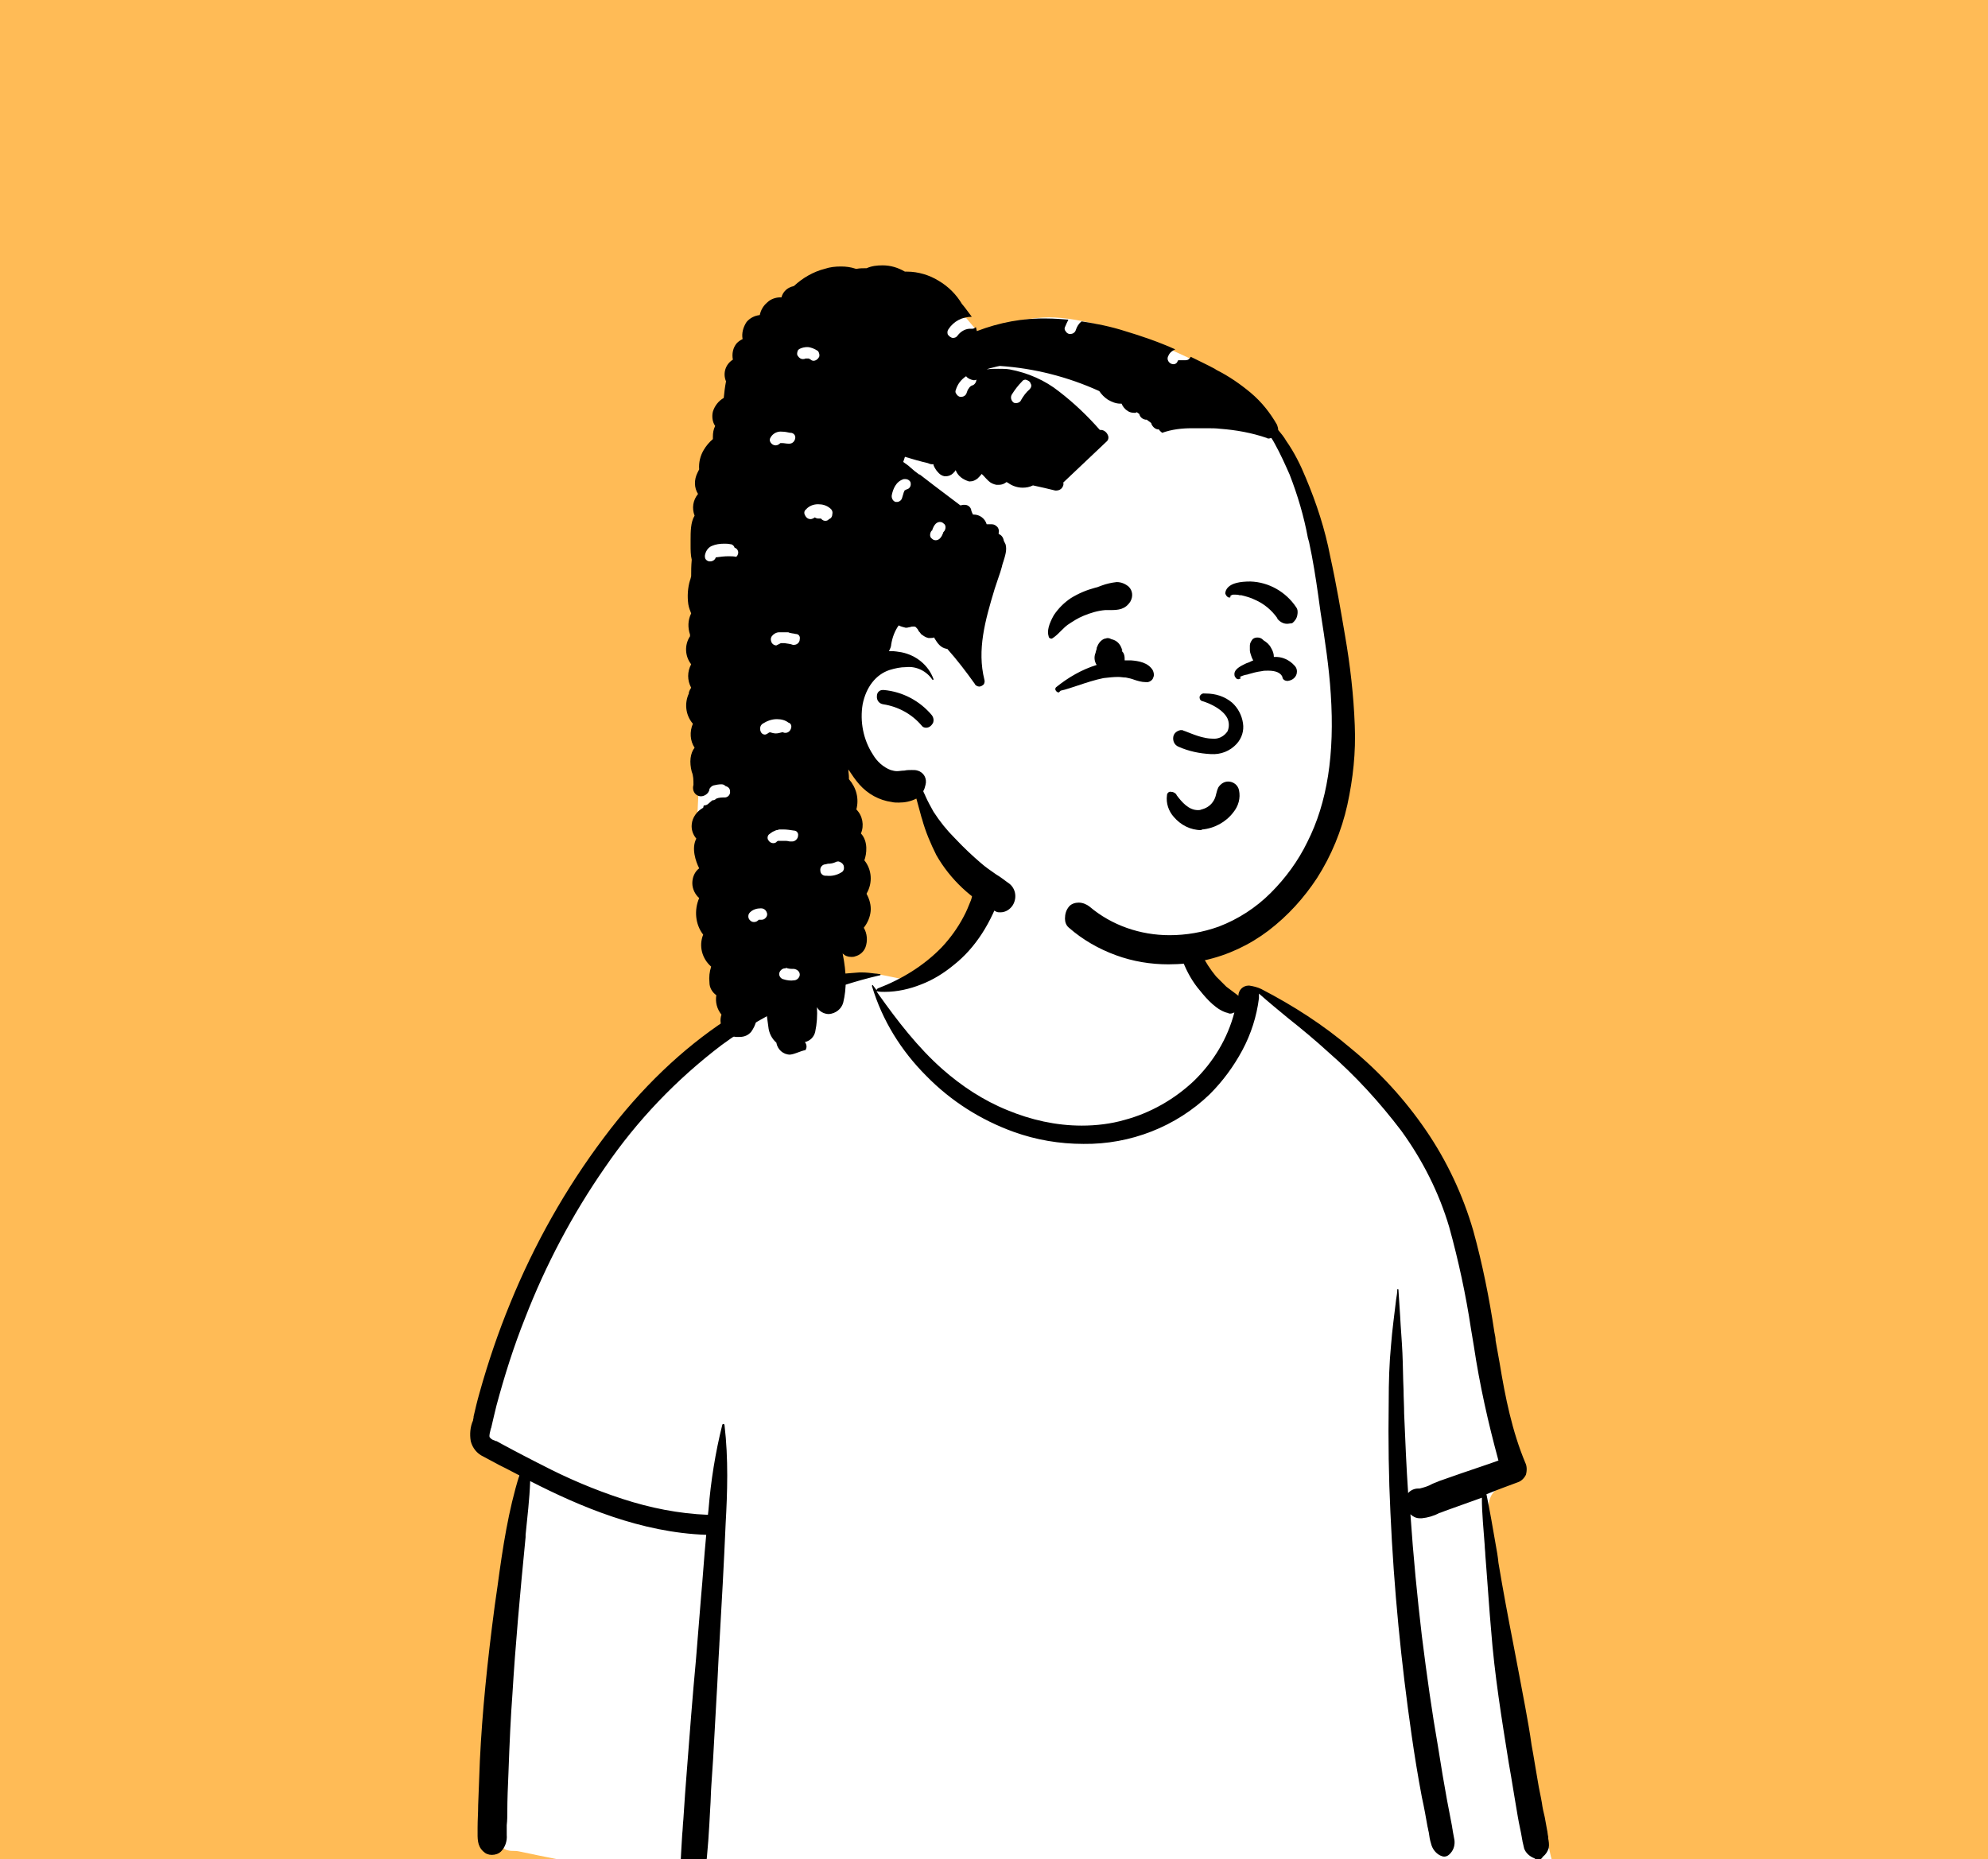 <?xml version="1.0" encoding="utf-8"?>
<!-- Generator: Adobe Illustrator 25.0.0, SVG Export Plug-In . SVG Version: 6.00 Build 0)  -->
<svg version="1.1" id="Warstwa_1" xmlns="http://www.w3.org/2000/svg" xmlns:xlink="http://www.w3.org/1999/xlink" x="0px" y="0px"
	 viewBox="0 0 347.8 325.3" style="enable-background:new 0 0 347.8 325.3;" xml:space="preserve">
<style type="text/css">
	.st0{fill:#FFBB56;}
	.st1{fill:#FFFFFF;}
</style>
<rect class="st0" width="347.8" height="325.3"/>
<g>
	<g id="BODY_1_" transform="translate(6.253 142.242)">
		<path id="_Background_1_" class="st1" d="M258.2,149.3c-1-5.6-1.9-11.3-2.7-17c-0.4-2.7-0.8-5.4-1.1-8.1c-0.2-1.9-0.6-4,0.7-5.4
			c1.8-2,3.4-3.7,3.6-6.5c0.2-2.7-0.7-5.5-1.2-8.1c-1.1-5.4-2.6-10.7-4.2-16c-1.6-5.4-3.4-10.7-5.1-16c-1.6-5-3.4-9.9-5.4-14.7
			c-4.1-9-11.1-15.7-19.7-20.2c-2.1-1.1-6.5-5.1-8.8-6c-2.1-0.8-2.1,1.6-4.1,0.7c-1.7-0.6-3.1-1.8-4-3.3c-1-1.7-3.5-4.2-3.8-6.2
			c-0.8-4.3,0.1-8-2.9-11.2c-2.7-2.8-6.1-4.9-9.9-5.9c-8.1-2.3-19-0.7-23.9,7c-2.3,3.7-3.2,8.2-6.3,11.2c-2.8,2.6-2.1,4.4-5.7,5.8
			c-0.2,0.1-5.7-1.1-5.9-1.1c-3.9-0.9-7.6,1.5-11.2,2.9c-5.4,2.1-10.5,4.8-15.2,8c-9.6,6.6-18,14.9-24.7,24.4
			c-6.9,9.7-12.2,20.3-16,31.6c-0.9,2.7-1.7,5.5-2.5,8.3c-0.4,1.6-0.8,3.2-0.3,4.8c0.4,1.3,1.3,2.3,2.4,3.1c1.4,1.1,4.3,1.8,4.3,3.9
			c-0.2,1.7-0.5,3.3-0.8,4.9c-0.3,1.9-0.6,3.8-0.8,5.8c-1.2,8.8-2.1,17.6-2.5,26.4c-0.4,8.7-0.7,17.6-0.1,26.3
			c0,0.5,0.2,1.1,0.5,1.5c-0.2,0.1-0.2,0.3-0.2,0.5c0,0.1,0.1,0.1,0.2,0.2l0.7,0.1c0.5,0.4,1.1,0.6,1.7,0.6c0.4,0,0.9,0,1.3,0.1
			c4.7,1,9.3,1.9,14,2.7c5.7,0.9,11.5,1.6,17.3,2.2c11.9,1.2,23.6,0.8,35.5,0.2c11.9-0.6,23.7-0.8,35.6-0.5
			c11.9,0.3,23.8,0.8,35.7,1.1c13.3,0.2,26.5-0.1,39.8-1.2c1.5-0.1,2.7-1.4,2.7-2.9c0-0.2,0-0.4-0.1-0.6
			C262.6,171.5,260.1,160.5,258.2,149.3z"/>
		<path id="_Ink_1_" d="M114.9,187.2c-0.1,0-0.2,0-0.2,0c-1.1-0.2-1.9-1.1-1.9-2.2c0-2.1,0.2-4.2,0.3-6.3c0.1-0.9,0.1-1.7,0.2-2.6
			c0.2-3,0.4-6.1,0.6-8.4c0.5-6.5,1-13.1,1.6-19.5v0c0.3-3.6,0.6-7.4,0.9-11.1c0.3-3.2,0.5-6.6,0.9-10.8c-11.4-0.4-22-4.9-30.8-9.4
			c-0.1,3.1-0.5,6.3-0.8,9.4l0,0.4c-1,10.2-1.8,19.1-2.3,27.4c-0.3,4-0.5,8.3-0.7,13.9c-0.1,2.3-0.2,4.6-0.2,6.8
			c0,0.7,0,1.4-0.1,2.3l0,1.7c0.1,1.1-0.3,2.2-1,2.9c-0.4,0.4-1,0.6-1.6,0.6c-0.6,0-1.1-0.2-1.5-0.6c-1.1-1-1-2.3-1-3.7
			c0-0.2,0-0.3,0-0.5c0-1.3,0.1-2.6,0.1-3.9c0.1-2.6,0.2-5.2,0.3-7.8c0.4-8.4,1.3-17.3,2.6-27.1l0.5-3.5c0.9-6.7,1.9-13.2,3.8-19.3
			c-0.8-0.4-1.5-0.8-2.3-1.2c-0.4-0.2-0.8-0.4-1.2-0.6l0,0c-0.9-0.5-1.9-1-2.8-1.5c-1.1-0.5-1.9-1.5-2.2-2.7
			c-0.2-1.2-0.1-2.5,0.4-3.6c0-0.2,0.1-0.4,0.1-0.6l0-0.1c0.3-1.3,0.6-2.6,1-4c1.5-5.4,3.3-10.7,5.4-15.8c4.2-10.3,9.7-20.1,16.4-29
			c6.5-8.7,13.8-15.6,21.4-20.6c4-2.7,8.4-4.8,13-6.4c2.2-0.8,4.4-1.3,6.7-1.6c1.1-0.1,2.2-0.2,3.6-0.3c0.1,0,0.3,0,0.4,0
			c0.8,0,1.6,0.1,2.4,0.2c0.3,0,0.6,0.1,0.8,0.1c0.1,0,0.1,0.1,0.1,0.1c0,0,0,0.1-0.1,0.1c-2.2,0.5-4.3,1.1-6.5,1.8l-0.9,0.3
			c-2.4,0.7-4.8,1.5-7.1,2.5c-4.7,2-9.1,4.6-13.2,7.6c-7.9,6-14.8,13.2-20.4,21.4c-5.7,8.2-10.4,17.1-14,26.4c-2,5-3.6,10.1-5,15.3
			c-0.3,1.2-0.6,2.5-0.9,3.8c0,0.1-0.1,0.2-0.1,0.3c-0.1,0.4-0.3,1.1-0.2,1.4c0.2,0.3,0.5,0.5,0.9,0.6c0.1,0.1,0.2,0.1,0.3,0.1
			l1.1,0.6c2.2,1.2,5.7,3,6.1,3.2l0.6,0.3c4.6,2.4,9.3,4.4,14.2,6c4.9,1.6,9.9,2.6,15,2.8l0.1-0.9c0.4-5,1.2-10,2.4-14.8
			c0-0.1,0.1-0.2,0.2-0.2c0.1,0,0.2,0.1,0.2,0.2c0.7,5.9,0.5,11.9,0.2,17.2c-0.3,7-0.7,14.2-1.1,21.1v0v0.1
			c-0.2,3.1-0.3,6.2-0.5,9.3c-0.2,3.6-0.4,7.2-0.6,10.8v0c-0.1,1.5-0.2,3-0.3,4.5c-0.1,1.3-0.1,2.7-0.2,4c-0.2,3.8-0.4,7.6-0.9,11.4
			C116.8,186.6,115.9,187.3,114.9,187.2z M262.9,183.1c-0.2,0-0.4-0.1-0.6-0.1l-0.1-0.1c-0.8-0.3-1.5-0.9-1.8-1.7
			c-0.1-0.4-0.2-0.9-0.3-1.3c0-0.2-0.1-0.4-0.1-0.6c-0.2-1.2-0.5-2.4-0.7-3.6c-0.4-2.3-0.8-4.8-1.2-7.2l-0.4-2.3
			c-1.2-7.5-2.5-15.4-3.1-23.4c-0.3-3.3-0.5-6.6-0.8-10.4l-0.2-2.6c0-0.5-0.1-1.1-0.1-1.6c-0.2-2.8-0.5-5.6-0.5-8.4l-1.1,0.4
			l-5.3,1.9c-0.3,0.1-0.7,0.3-1.1,0.4c-0.9,0.5-2,0.8-3,0.9c-0.1,0-0.2,0-0.4,0c-0.6,0-1.2-0.3-1.6-0.7c0.5,7.4,1.2,14.5,2,21.3
			c0.9,7.2,1.8,13.5,2.8,19.2c0.6,3.8,1.1,6.8,1.6,9.5c0.3,1.6,0.6,3.2,0.9,4.7c0,0.2,0.1,0.5,0.1,0.7v0c0.1,0.5,0.2,1.1,0.3,1.6
			c0.1,0.8-0.1,1.6-0.6,2.2c-0.3,0.4-0.7,0.7-1.2,0.7c-0.2,0-0.5-0.1-0.7-0.2c-0.8-0.4-1.4-1.2-1.6-2.1c-0.2-0.6-0.3-1.3-0.4-2
			c-0.1-0.3-0.1-0.6-0.2-0.9c-0.3-1.7-0.6-3.4-1-5.2c-0.7-3.7-1.3-7.4-1.8-10.9c-1.8-12.5-3.1-25.5-3.7-38.9
			c-0.3-6.1-0.4-12.4-0.3-19.3c0-3.6,0.1-6.8,0.4-9.9c0.2-2.7,0.6-5.5,0.9-8.1v0c0.1-0.6,0.2-1.2,0.2-1.7c0-0.1,0-0.1,0.1-0.1
			c0,0,0.1,0,0.1,0.1c0,0,0,0,0,0c0.1,1.5,0.2,3.1,0.3,4.6c0.1,2.1,0.3,4.3,0.4,6.5c0.1,2.2,0.1,4.4,0.2,6.5v0
			c0,1.3,0.1,2.7,0.1,4.1c0.2,4.8,0.4,9.5,0.7,13.9c0.4-0.5,1.1-0.8,1.7-0.8c0.1,0,0.2,0,0.3,0c0.8-0.2,1.5-0.4,2.2-0.8
			c0.4-0.2,0.8-0.3,1.2-0.5l4-1.4c2-0.7,4.2-1.4,6.4-2.2c-1.8-6.6-3.3-13.3-4.3-20l-0.5-3c-0.9-6-2.2-12-3.8-17.8
			c-1.8-6.1-4.7-11.8-8.4-16.9c-3.8-5-8-9.6-12.7-13.7c-2.3-2.1-4.7-4.1-7.1-6c-1.7-1.4-3.4-2.8-5.1-4.3c0,0.3,0,0.5,0,0.8
			c-0.4,3.2-1.4,6.3-2.9,9.1c-1.5,2.8-3.4,5.4-5.7,7.7c-5.9,5.7-13.9,8.8-22.1,8.7c-4.2,0-8.3-0.7-12.2-2.1
			c-5.8-2.1-11-5.4-15.3-9.8c-4.4-4.4-7.7-9.7-9.5-15.7c0,0,0-0.1,0-0.1c0,0,0.1-0.1,0.1-0.1c0.1,0,0.1,0,0.1,0.1l0.6,0.8
			c0-0.1,0.1-0.2,0.2-0.3c4.2-1.6,8.1-4,11.2-7.2c1.5-1.6,2.8-3.4,3.8-5.3c0.5-0.9,0.9-1.9,1.3-2.9l0.1-0.3c0-0.1,0.1-0.3,0.1-0.4
			c0.3-1.1,0.8-2.2,1.6-3.1c0.4-0.4,0.9-0.6,1.4-0.6c0.8,0,1.5,0.4,1.9,1c0.4,0.5,0.5,1.2,0.3,1.8c-1.8,5.5-4.6,9.9-8.4,12.9
			c-1.7,1.4-3.6,2.6-5.7,3.4c-2,0.8-4.2,1.3-6.4,1.3c-0.4,0-0.9,0-1.3-0.1c0,0-0.1,0-0.1,0l0.4,0.6c3.2,4.5,6.8,9.2,11.1,13
			c3.4,3,7.2,5.5,11.4,7.2c4.1,1.7,8.5,2.7,13,2.7c2.5,0,5.1-0.3,7.5-1c4.5-1.2,8.7-3.6,12.1-6.8c3.4-3.3,5.9-7.4,7.1-12
			c-0.2,0.1-0.5,0.2-0.7,0.2c-0.1,0-0.3,0-0.4-0.1c-1.9-0.4-3.7-2.4-4.9-3.9c-1.3-1.5-2.3-3.3-3-5.1c-0.7-1.8-1.1-3.7-1.2-5.7
			c-0.1-1.9,0.3-3.9,1.2-5.6c0.1-0.1,0.2-0.2,0.3-0.2c0.2,0,0.4,0.2,0.5,0.4l0.1,0.6c0.4,3.1,0.8,6.2,2.3,9.1c0.7,1.4,1.6,2.8,2.6,4
			c0.6,0.6,1.2,1.2,1.8,1.8c0.3,0.2,0.5,0.4,0.8,0.6c0.4,0.3,0.8,0.6,1.2,0.9l0.1,0.1v0c0-1,0.8-1.8,1.8-1.8h0.1
			c0.7,0.1,1.5,0.3,2.1,0.6l0,0c5.6,2.9,10.9,6.3,15.7,10.4c5,4.1,9.4,8.9,13.1,14.3c3.7,5.4,6.5,11.4,8.3,17.6
			c1.6,5.8,2.8,11.8,3.7,17.8c0.1,0.5,0.2,0.9,0.2,1.4l0.7,3.9c1,6.1,2.2,12,4.5,17.5c0.3,0.6,0.3,1.4,0.1,2.1
			c-0.3,0.6-0.8,1.1-1.4,1.3c-1.6,0.6-3.3,1.2-5.5,2.1c0.6,2.9,1.1,5.8,1.6,8.7c0.2,1.1,0.4,2.2,0.5,3.3c0.8,4.8,1.7,9.6,2.6,14.2
			c0.7,3.6,1.4,7.4,2.1,11.1c0.4,2.2,0.8,4.4,1.1,6.6v0c0.4,2.1,0.7,4.2,1.1,6.4c0.2,1.3,0.5,2.5,0.7,3.7c0.1,0.8,0.3,1.7,0.5,2.5
			c0.1,0.7,0.3,1.5,0.4,2.2c0.1,0.4,0.1,0.8,0.2,1.2l0,0.2l0,0.1c0.1,0.5,0.2,1.1,0.1,1.7c-0.2,0.6-0.5,1.1-1,1.5l0,0l-0.1,0.1
			C263.5,183,263.2,183.1,262.9,183.1L262.9,183.1z"/>
	</g>
	<g id="HEAD_1_" transform="translate(57.219 7.726)">
		<path id="Path_1_" class="st1" d="M111.8,47.9l2.1,2.5c-1.2,0.8-2.2,1.7-3.3,2.5l0,0c4.6-3.2,10.1-5,15.7-5.1
			c10.9,0,33.2,9.6,38.2,16.6c2.5,3.5,7.1,14,9.5,25.6c1.9,9.3,4.8,35.4,1.9,45.2c-3.7,12.6-15.8,24.2-28.2,24.2
			c-12.5,0-31.8-9.2-45.6-29.5c-0.6-0.9-7.9-2-13-5.5l1.4,15.3l1,8.9l-0.2,0.6c-3.7,10.3-6.6,15.6-8.8,16.1
			c-2.2,0.5-6.7-3.3-13.5-11.1l-0.9-3.7c-2.2-9.5-3.3-14.6-3.3-15.3v-0.1c0-1.6,0.6-10.7,0.6-13.2V85.2
			c7.3-24.9,14.3-37.3,20.9-37.3H111.8z"/>
		<path id="_Ink-2_1_" d="M81,176.8c-1.2,0-2.2-0.9-2.4-2.1c-0.8-0.7-1.3-1.7-1.4-2.8c-0.1-0.7-0.2-1.5-0.3-2.2
			c-0.1-0.9-0.2-1.8-0.3-2.7l-0.1,0.1l-0.1,0l0,0.1c-0.1,0.7-0.5,1.4-1.2,1.7c0.2,1.4-0.2,2.8-1,3.9c-0.5,0.6-1.2,0.9-2,0.9
			c-0.2,0-0.3,0-0.5,0h-0.1c0,0-0.1,0-0.1,0c-0.9-0.1-1.7-0.6-2.2-1.4c-0.5-0.7-0.6-1.6-0.3-2.5c-0.8-1-1.1-2.2-0.9-3.4
			c-0.7-0.5-1.2-1.3-1.2-2.2c-0.1-1,0-1.9,0.3-2.8c-1.6-1.4-2.2-3.6-1.4-5.6c-1.4-1.8-1.6-4.3-0.7-6.4c-0.7-0.6-1.2-1.6-1.2-2.6
			c0-1,0.4-2,1.2-2.6c-0.6-1.2-1.4-3.5-0.5-5.2c-0.6-0.7-0.9-1.6-0.8-2.5c0.1-1.2,0.9-2.3,2-2.9l0.1-0.4c0.3,0,0.6-0.1,0.8-0.3
			c0.2-0.2,0.5-0.4,0.7-0.6c0.3,0,0.5-0.1,0.7-0.3c0.5-0.2,1-0.2,1.5-0.2c0.5,0,1-0.5,0.9-1.1c0-0.5-0.4-0.8-0.8-0.9
			c-0.2-0.2-0.4-0.3-0.7-0.3H69c-0.5,0-1,0.1-1.4,0.2c-0.3,0.1-0.5,0.3-0.7,0.6c0,0.4-0.3,0.8-0.6,1c-0.3,0.2-0.6,0.3-0.9,0.3
			c-0.3,0-0.5-0.1-0.7-0.2c-0.6-0.4-0.8-1.1-0.6-1.8c0-0.8,0-1.6-0.3-2.3c-0.2-0.8-0.3-1.6-0.2-2.4c0.1-0.7,0.3-1.3,0.7-1.8
			c-0.8-1.2-0.9-2.8-0.3-4.2c-1.3-1.5-1.5-3.6-0.7-5.3c0,0,0,0,0-0.1c0,0,0,0,0-0.1c0.1-0.3,0.2-0.5,0.4-0.8c-0.7-1.3-0.7-2.8,0-4.1
			c-1.1-1.4-1.2-3.4-0.2-4.9c0-0.1,0-0.2,0-0.2c0,0,0-0.1,0-0.1c-0.4-1.2-0.4-2.5,0.2-3.7c-0.2-0.5-0.4-1-0.5-1.6
			c-0.2-1.4-0.1-2.9,0.3-4.2c0.1-0.2,0.1-0.4,0.2-0.7c0-0.9,0-1.8,0.1-2.9c-0.2-0.8-0.2-1.7-0.2-2.5V87c0-0.1,0-0.2,0-0.3v0
			c0-1.3,0-3.1,0.7-4.2c-0.5-1.3-0.3-2.7,0.6-3.8c-0.7-1.1-0.7-2.5-0.1-3.7c0.1-0.2,0.2-0.4,0.3-0.6c-0.1-1.2,0.2-2.4,0.8-3.4
			c0.4-0.7,1-1.4,1.6-1.9c0-0.2,0-0.3,0-0.4c0-0.7,0.1-1.3,0.4-1.9c-0.5-0.7-0.6-1.7-0.4-2.5c0.3-1,1-1.9,1.9-2.4
			c0.1-1,0.2-1.9,0.4-2.9c-0.6-1.4-0.1-3,1.2-3.8c-0.2-1,0-2.1,0.7-2.9c0.3-0.3,0.6-0.5,1-0.7c-0.2-1,0.1-2.1,0.7-3
			c0.6-0.7,1.4-1.1,2.3-1.2c0.2-0.9,0.6-1.6,1.3-2.2c0.6-0.6,1.5-0.9,2.3-0.9c0.1,0,0.1,0,0.2,0c0.2-0.8,0.8-1.5,1.6-1.8
			c0.2-0.1,0.4-0.1,0.6-0.2c1.5-1.4,3.4-2.5,5.4-3c0.9-0.3,1.8-0.4,2.8-0.4c0.9,0,1.7,0.1,2.6,0.4l0.1,0l0.1,0
			c0.5-0.1,1.1-0.1,1.7-0.1c0.9-0.4,1.8-0.5,2.8-0.5c1.4,0,2.7,0.4,3.9,1.1c0.1,0,0.3,0,0.4,0c1.9,0,3.9,0.6,5.5,1.6
			c1.7,1,3.1,2.4,4.1,4.1l0,0l0,0c0,0,0.1,0.1,0.1,0.1l0.4,0.5c0.4,0.5,0.8,1.1,1.2,1.6c-1.7,0-3.2,0.8-4.1,2.2
			c-0.2,0.3-0.2,0.6-0.1,0.9c0.2,0.3,0.6,0.6,0.9,0.6c0.3,0,0.6-0.1,0.8-0.4l0,0c0.6-0.8,1.5-1.3,2.5-1.2c0.3,0,0.5-0.1,0.7-0.3
			c0.1,0.2,0.1,0.5,0.2,0.7c3.9-1.5,8.1-2.3,12.3-2.2c1.2,0,2.4,0.1,3.7,0.2c-0.2,0.4-0.4,0.8-0.6,1.3c-0.1,0.2-0.1,0.5,0.1,0.7
			c0.1,0.2,0.3,0.4,0.6,0.5c0.1,0,0.2,0,0.3,0c0.4,0,0.8-0.3,0.9-0.7l0,0c0.2-0.6,0.5-1.1,1-1.5c2.6,0.4,5.1,0.9,7.6,1.7
			c3,0.9,5.9,1.9,8.8,3.2c-0.5,0.2-1,0.6-1.2,1.1c-0.2,0.3-0.2,0.7,0,1c0.2,0.3,0.5,0.5,0.9,0.5c0.3,0,0.6-0.2,0.7-0.5l0,0
			c0-0.1,0.1-0.2,0.2-0.2l0,0l0.1,0l0.2,0l0.1,0c0,0,0.1,0,0.1,0h0.1c0.2,0,0.3,0,0.5,0h0.1c0.4,0,0.7-0.2,0.9-0.6
			c1.4,0.7,2.9,1.4,4.2,2.1l0.3,0.2c2.2,1.1,4.2,2.5,6,4c1.9,1.6,3.4,3.5,4.6,5.6c0.1,0.3,0.2,0.6,0.2,0.9c0.5,0.6,1,1.2,1.4,1.9
			c1.4,2,2.5,4.2,3.4,6.4c1.9,4.5,3.4,9.1,4.3,13.8c1.1,5,1.9,9.8,2.6,13.9c0.9,5.2,1.5,10.4,1.7,15.7c0.2,4.7-0.3,9.3-1.3,13.9
			c-1,4.5-2.8,8.9-5.3,12.8c-2.3,3.5-5.1,6.6-8.5,9.2c-3.3,2.5-7.1,4.3-11.2,5.2c-2.1,0.5-4.2,0.7-6.3,0.7c-3.1,0-6.2-0.5-9.2-1.6
			c-3-1.1-5.8-2.7-8.2-4.8c-0.5-0.4-0.7-1-0.7-1.6c0-0.8,0.2-1.5,0.7-2.1c0.4-0.5,1.1-0.7,1.7-0.7c0.7,0,1.4,0.3,1.9,0.7
			c3.9,3.3,8.9,5,14,5c2.9,0,5.8-0.5,8.6-1.5c3.4-1.3,6.5-3.3,9.1-5.9c2.6-2.6,4.8-5.6,6.4-8.9c3.5-6.9,4.8-15.4,4.1-25.9
			c-0.3-4.7-1-9.3-1.8-14.4l-0.4-2.9c-0.4-2.8-0.9-6.1-1.6-9.3l-0.2-0.7c-0.7-3.8-1.8-7.5-3.2-11.1c-0.8-1.8-1.6-3.6-2.6-5.4
			c-0.2-0.4-0.4-0.7-0.6-1c-0.1,0-0.3,0.1-0.4,0.1c-0.1,0-0.3,0-0.4-0.1c-2.6-0.9-5.4-1.4-8.1-1.6c-0.8-0.1-1.5-0.1-2.3-0.1
			c-0.5,0-1,0-1.5,0c-0.4,0-0.8,0-1.2,0c-1.8,0-3.5,0.2-5.2,0.8c-0.2-0.2-0.4-0.3-0.5-0.5l-0.1-0.1h0c-0.1,0-0.1,0-0.2,0
			c-0.5-0.1-0.9-0.5-1.1-1c0,0,0,0,0-0.1l0,0c-0.3-0.2-0.5-0.4-0.8-0.6c-0.1,0-0.2,0-0.2,0c-0.6-0.1-1-0.5-1.1-1
			c-0.1-0.1-0.2-0.1-0.3-0.2l-0.1-0.1c-0.1,0-0.2,0.1-0.3,0.1c-0.1,0-0.1,0-0.2,0c-0.4,0-0.8-0.1-1.1-0.3c-0.5-0.3-0.9-0.8-1.1-1.3
			c-0.1,0-0.1,0-0.2,0c-0.8,0-1.5-0.3-2.2-0.7c-0.6-0.4-1.1-0.9-1.5-1.5c-5.5-2.5-11.4-4-17.4-4.4c-0.6,0.1-1.2,0.3-1.7,0.4
			c-0.1,0-0.3,0.1-0.6,0.2c0.7-0.1,1.3-0.1,2-0.1c0.7,0,1.4,0,2,0.1c3.2,0.6,6.2,1.9,8.7,3.9c2.6,2,5,4.3,7.1,6.7c0.1,0,0.1,0,0.2,0
			c0.5,0,1,0.4,1.2,0.9c0.2,0.4,0.1,0.9-0.3,1.2l-7.5,7.1c0.1,0.3,0,0.6-0.2,0.9c-0.2,0.3-0.6,0.5-1,0.5c-0.1,0-0.2,0-0.2,0
			c-1.2-0.3-2.5-0.6-3.9-0.9c-0.6,0.3-1.2,0.4-1.8,0.4c-0.9,0-1.8-0.3-2.5-0.8c0,0-0.1-0.1-0.2-0.1c0,0-0.1-0.1-0.1-0.1
			c-0.1,0.1-0.2,0.1-0.3,0.2l0,0c-0.3,0.2-0.7,0.3-1.1,0.3c-0.1,0-0.2,0-0.4,0c-0.5-0.1-1-0.3-1.4-0.7c-0.1-0.1-0.3-0.3-0.4-0.4
			c-0.3-0.3-0.6-0.7-0.8-0.8h0c0,0,0,0,0,0c0,0.1-0.6,0.7-0.7,0.8c-0.4,0.3-0.8,0.5-1.3,0.5c-0.1,0-0.2,0-0.2,0
			c-1-0.3-1.9-0.9-2.3-1.9l0-0.1l0,0l0,0l0,0v0c-0.1,0.2-0.3,0.4-0.5,0.6c-0.3,0.3-0.8,0.5-1.2,0.5c-0.1,0-0.2,0-0.3,0
			c-0.5-0.1-0.9-0.4-1.2-0.8l-0.1-0.1c-0.1-0.1-0.7-1-0.6-1.2l0,0l0,0c-0.1,0-0.2,0-0.3,0c-0.2,0-0.5-0.1-0.7-0.2
			c-1.3-0.3-2.7-0.7-4-1.1c-0.1,0.3-0.2,0.6-0.3,0.9c0.4,0.3,0.9,0.6,1.3,1c0.2,0.2,0.5,0.4,0.7,0.6l0.8,0.6l0.1,0
			c0.9,0.7,1.7,1.3,2.6,2l4.5,3.4l0.5-0.1c0.1,0,0.2,0,0.3,0c0.5,0,1,0.4,1.1,0.9l0,0.1c0.1,0.3,0.2,0.5,0.3,0.7h0.1
			c1.1,0,2,0.7,2.3,1.7h0.2c0.2,0,0.5,0,0.7,0c0.4,0,0.7,0.2,1,0.5c0.2,0.3,0.3,0.6,0.2,1l0,0.1l0,0.1c0.5,0.2,0.8,0.6,0.9,1.2
			c0.1,0.2,0.2,0.4,0.3,0.6c0.3,1-0.1,2.1-0.4,3.1c-0.1,0.2-0.1,0.4-0.2,0.6l0,0.1c-0.2,0.7-0.4,1.4-0.7,2.2l-0.6,1.8
			c-1.7,5.6-3.1,10.7-1.8,15.9c0.1,0.3,0,0.6-0.1,0.8c-0.2,0.2-0.5,0.4-0.8,0.4c-0.3,0-0.7-0.2-0.8-0.5c-1.5-2.1-3.1-4.2-4.8-6.1
			l-0.1,0c-1.1-0.2-1.6-1-2.1-1.8l-0.1-0.2c-0.2,0.1-0.4,0.1-0.6,0.1c-0.1,0-0.3,0-0.4,0c-0.5-0.1-0.9-0.4-1.3-0.7
			c-0.1-0.2-0.3-0.4-0.4-0.5c-0.1-0.3-0.3-0.5-0.5-0.7c-0.1-0.1-0.3-0.1-0.4-0.1c-0.2,0-0.4,0-0.6,0.1c-0.2,0-0.4,0.1-0.6,0.1
			c-0.1,0-0.1,0-0.2,0c-0.4-0.1-0.8-0.2-1.2-0.4c-0.7,1-1.1,2.1-1.3,3.3c0,0.4-0.2,0.8-0.4,1.2c0.1,0,0.2,0,0.4,0
			c0.6,0,1.2,0.1,1.8,0.2c2.5,0.5,4.7,2.2,5.6,4.7c0,0,0,0.1,0,0.1c0,0,0,0-0.1,0c0,0-0.1,0-0.1,0c-1-1.5-2.8-2.4-4.6-2.2
			c-1,0-1.9,0.2-2.9,0.5c-2.4,0.8-4.1,3-4.7,6c-0.5,3,0.1,6.2,1.8,8.8c0.7,1.2,1.8,2.2,3.1,2.7c0.4,0.1,0.7,0.2,1.1,0.2
			c0.4,0,0.8-0.1,1.3-0.1c0.4-0.1,0.9-0.1,1.3-0.1c0.4,0,0.7,0,1,0.1c1.1,0.3,1.7,1.4,1.4,2.5c-0.1,0.4-0.2,0.8-0.4,1.1
			c0.1,0.3,0.3,0.6,0.4,0.9c0.4,0.9,0.9,1.8,1.4,2.7c1.1,1.7,2.3,3.2,3.7,4.6c1.7,1.8,3.1,3.1,4.5,4.3c0.9,0.8,1.8,1.4,2.8,2.1
			c0.7,0.4,1.3,0.9,2,1.4c1.3,0.8,1.7,2.5,0.9,3.9c-0.5,0.8-1.3,1.3-2.2,1.3c-0.2,0-0.5,0-0.7-0.1c-4.4-2.2-8.1-5.7-10.5-9.9
			c-1-2-1.9-4.1-2.5-6.3l-0.1-0.3c-0.3-1.1-0.6-2.2-0.9-3.3c-1,0.5-2,0.7-3.1,0.7c-0.4,0-0.8,0-1.2-0.1c-2.2-0.3-4.2-1.4-5.7-3.1
			c-0.7-0.8-1.3-1.7-1.9-2.6c0,0.5,0.1,0.9,0.1,1.4l0,0.3c1.3,1.5,1.8,3.4,1.3,5.3c1.1,1.1,1.4,2.8,0.8,4.2c1.3,1.4,1,3.6,0.6,4.7
			c1.3,1.6,1.5,3.9,0.4,5.8l0,0.1c0.5,0.9,0.8,2,0.7,3c-0.1,1-0.5,2-1.2,2.9c0.6,1,0.7,2.3,0.3,3.4c-0.3,0.8-1,1.4-1.8,1.6
			c-0.2,0.1-0.5,0.1-0.7,0.1c-0.6,0-1.1-0.2-1.5-0.6c0.7,3.5,0.7,6.1,0.1,8.6c-0.3,1.1-1.3,1.9-2.5,2c-0.9,0-1.7-0.5-2.1-1.2
			c0.1,1.4,0,2.9-0.3,4.3c-0.2,0.9-0.9,1.6-1.8,1.8c0.3,0.4,0.4,0.9,0.1,1.4C82.7,176.2,81.9,176.7,81,176.8z M80.1,161.7
			c-0.5,0-1,0.5-1,1c0,0.4,0.3,0.8,0.7,0.9c0.6,0.2,1.3,0.3,1.9,0.2c0.5,0,1-0.5,1-1c0-0.5-0.4-0.9-1-1c-0.5,0-1,0-1.4-0.2
			C80.3,161.7,80.2,161.7,80.1,161.7L80.1,161.7z M75.9,151.2c-0.7,0-1.4,0.2-1.9,0.7c-0.2,0.2-0.3,0.4-0.3,0.7
			c0,0.3,0.1,0.5,0.3,0.7c0.2,0.2,0.4,0.3,0.7,0.3c0.2,0,0.5-0.1,0.6-0.2l0.1-0.1l0,0l0,0l0,0c0,0,0.1,0,0.1-0.1l-0.1,0c0,0,0,0,0,0
			c0,0,0.1,0,0.1,0l0.1,0l0,0h0h0.1c0.1,0,0.2,0,0.3,0c0.3,0,0.5-0.1,0.7-0.3c0.2-0.2,0.3-0.4,0.3-0.7
			C76.9,151.6,76.5,151.2,75.9,151.2L75.9,151.2z M87.2,143.5c-0.5,0-1,0.5-0.9,1.1c0,0.5,0.4,0.9,0.9,0.9h0.2
			c0.9,0.1,1.8-0.1,2.6-0.6c0.4-0.2,0.5-0.7,0.4-1.1c-0.1-0.4-0.5-0.7-0.9-0.8c-0.2,0-0.3,0-0.5,0.1l0,0c-0.4,0.2-0.9,0.3-1.4,0.3
			L87.2,143.5L87.2,143.5z M78.8,137.5c-0.2,0-0.4,0.1-0.6,0.2c-0.3,0.1-0.5,0.3-0.8,0.5c-0.3,0.2-0.4,0.6-0.3,0.9
			c0.2,0.4,0.5,0.7,1,0.7c0.2,0,0.5-0.1,0.6-0.3c0.1,0,0.1-0.1,0.2-0.1l0.1,0h1c0.1,0,0.2,0,0.3,0c0.3,0,0.5,0.1,0.7,0.1h0l0.2,0
			c0.1,0,0.1,0,0.2,0c0.5,0,1-0.5,1-1c0.1-0.4-0.2-0.9-0.7-0.9c0,0,0,0,0,0c-0.6-0.1-1.3-0.2-1.9-0.2c-0.2,0-0.4,0-0.6,0l-0.1,0
			L78.8,137.5z M78.7,118.1L78.7,118.1c-0.9,0-1.7,0.3-2.5,0.8c-0.4,0.3-0.5,0.7-0.4,1.2c0.1,0.4,0.4,0.7,0.8,0.7
			c0.2,0,0.3-0.1,0.5-0.2l0,0c0.1-0.1,0.3-0.2,0.4-0.2c0.3,0.1,0.7,0.2,1,0.2c0.4,0,0.7-0.1,1.1-0.2l0.1,0l0.1,0
			c0.1,0.1,0.3,0.1,0.4,0.1c0.5,0,0.9-0.4,1-0.9c0.1-0.4-0.1-0.8-0.5-0.9C80.2,118.3,79.5,118.1,78.7,118.1L78.7,118.1z M79.4,104.8
			L79.4,104.8c0.2,0,0.4,0,0.6,0c0.5,0.1,1,0.1,1.5,0.3c0.1,0,0.1,0,0.2,0c0.5,0,1-0.4,1-1c0.1-0.5-0.2-0.9-0.7-0.9c0,0,0,0,0,0
			l-0.5-0.1c-0.2,0-0.4-0.1-0.6-0.1c-0.1-0.1-0.2-0.1-0.4-0.1h-0.1h-0.3c-0.3,0-0.5,0-0.8,0c-0.1,0-0.2,0-0.2,0
			c-0.5,0-1,0.3-1.3,0.7c-0.2,0.3-0.2,0.6-0.1,0.9c0.1,0.4,0.5,0.7,0.9,0.7C79,105,79.2,104.9,79.4,104.8L79.4,104.8z M69.5,87.4
			L69.5,87.4c-0.8,0-1.5,0.1-2.2,0.4c-0.7,0.3-1.1,1-1.2,1.7c0,0.2,0,0.5,0.2,0.7c0.2,0.2,0.4,0.3,0.7,0.3c0.5,0,0.9-0.3,1-0.7
			c0.7-0.1,1.5-0.2,2.2-0.2c0.5,0,0.9,0,1.4,0.1c0.3-0.3,0.4-0.7,0.3-1c-0.1-0.3-0.3-0.5-0.6-0.6c-0.1-0.3-0.3-0.5-0.6-0.6l-0.1,0
			C70.2,87.4,69.8,87.4,69.5,87.4L69.5,87.4z M107.2,83.6c-0.2,0-0.5,0.1-0.7,0.3c-0.2,0.2-0.4,0.5-0.5,0.8l-0.1,0.2l0,0.1
			c0,0.1-0.1,0.1-0.1,0.1l0,0l0,0l0,0l0,0c-0.2,0.2-0.3,0.5-0.3,0.8c0,0.2,0.1,0.5,0.3,0.6c0.2,0.2,0.4,0.3,0.7,0.3
			c0.2,0,0.5-0.1,0.7-0.3c0.2-0.2,0.4-0.5,0.5-0.8l0.1-0.2c0,0,0-0.1,0-0.1c0,0,0.1-0.1,0.1-0.1l0,0l0,0l0,0
			c0.2-0.2,0.3-0.5,0.3-0.8c0-0.2-0.1-0.5-0.3-0.6C107.7,83.7,107.5,83.6,107.2,83.6L107.2,83.6z M86.4,83L86.4,83L86.4,83l0.1,0.1
			c0.2,0.2,0.4,0.3,0.7,0.3c0.2,0,0.5-0.1,0.6-0.3c0.4-0.1,0.6-0.5,0.6-0.9c0.1-0.4-0.1-0.8-0.4-1c-0.6-0.5-1.3-0.7-2.1-0.7
			c-0.8,0-1.6,0.3-2.1,0.9c-0.3,0.2-0.4,0.6-0.2,1c0.2,0.4,0.5,0.7,1,0.7c0.2,0,0.4-0.1,0.6-0.2l0,0c0,0,0.1-0.1,0.1-0.1
			c0.2,0.1,0.4,0.2,0.6,0.2h0.2l0.1,0l0,0h0L86.4,83L86.4,83C86.4,83,86.4,83,86.4,83C86.4,83,86.4,83,86.4,83L86.4,83z M101.2,76.1
			c-0.1,0-0.2,0-0.3,0c-1.4,0.4-1.9,1.8-2.1,2.8c-0.1,0.5,0.2,1.1,0.7,1.2c0.1,0,0.2,0,0.2,0c0.4,0,0.8-0.3,0.9-0.7
			c0.1-0.3,0.2-0.7,0.3-1l0.1-0.2c0-0.1,0-0.1,0.2-0.2c0.1,0,0.1-0.1,0.2-0.1l0,0c0.5-0.1,0.8-0.6,0.7-1.1
			C102.1,76.5,101.7,76.1,101.2,76.1L101.2,76.1z M79.6,67.8c-0.8-0.1-1.6,0.3-2,1c-0.2,0.3-0.2,0.6,0,0.9c0.2,0.3,0.5,0.5,0.9,0.5
			c0.3,0,0.6-0.2,0.8-0.4h0h0h0l0.3,0h0c0.4,0,0.7,0.1,1.1,0.1c0.1,0,0.2,0,0.2,0c0.5,0,0.9-0.4,1-0.9c0.1-0.5-0.2-0.9-0.7-1L81,68
			C80.5,67.9,80.1,67.8,79.6,67.8z M122.2,58.7L122.2,58.7c-0.2,0-0.5,0.1-0.6,0.3c-0.7,0.7-1.3,1.5-1.8,2.3
			c-0.3,0.5-0.1,1.1,0.3,1.4c0.1,0.1,0.3,0.1,0.5,0.1c0.3,0,0.7-0.2,0.8-0.5c0.4-0.7,0.9-1.4,1.5-1.9l0,0c0.3-0.3,0.4-0.7,0.2-1
			C123,59,122.6,58.8,122.2,58.7L122.2,58.7z M111.8,58.1L111.8,58.1c-0.9,0.6-1.5,1.4-1.8,2.4c-0.1,0.2-0.1,0.5,0.1,0.7
			c0.1,0.2,0.3,0.4,0.6,0.5c0.1,0,0.2,0,0.3,0c0.4,0,0.8-0.3,0.9-0.7l0,0c0.1-0.3,0.2-0.6,0.4-0.8c0.1-0.2,0.3-0.4,0.6-0.5
			c0.4-0.1,0.7-0.6,0.7-1c-0.2,0.1-0.3,0.1-0.5,0.1C112.6,58.7,112.1,58.5,111.8,58.1L111.8,58.1z M84,55L84,55L84,55L84,55
			c0.1,0,0.1,0,0.2,0l0.1,0c0,0,0,0,0.1,0.1l0.1,0l0,0c0.2,0.2,0.4,0.3,0.6,0.3c0.4,0,0.8-0.3,1-0.7c0.1-0.3,0-0.7-0.2-1
			C85.3,53.3,84.6,53,84,53c-0.4,0-0.9,0.1-1.3,0.3c-0.2,0.1-0.4,0.3-0.4,0.5c-0.1,0.3-0.1,0.6,0.1,0.8c0.2,0.3,0.5,0.5,0.8,0.5
			c0.2,0,0.3,0,0.5-0.1l0,0c0,0,0.1,0,0.1,0h0l0.1,0c0,0,0,0,0,0L84,55L84,55z M104.8,119.6c-0.3,0-0.6-0.1-0.8-0.4l0,0
			c-1.7-2-4.1-3.3-6.7-3.7c-0.7-0.1-1.2-0.7-1.1-1.5c0-0.5,0.4-1,1-1c0,0,0,0,0,0c0.1,0,0.1,0,0.2,0c3.3,0.3,6.3,1.9,8.4,4.4
			c0.3,0.4,0.4,0.9,0.2,1.4C105.7,119.3,105.3,119.6,104.8,119.6z"/>
	</g>
	<g id="FACE" transform="translate(142.262 81.643)">
		<path id="_Ink-3" d="M67.9,63.6c-1.9,0-3.6-0.9-4.8-2.3c-0.9-1-1.4-2.4-1.2-3.8c0-0.4,0.4-0.7,0.7-0.6c0.3,0,0.6,0.1,0.9,0.4
			l0.1,0.2c0.9,1.2,2.1,2.6,3.7,2.6c0.2,0,0.4,0,0.6-0.1c0.8-0.2,1.5-0.6,2-1.3c0.3-0.4,0.5-0.9,0.6-1.4c0.1-0.4,0.2-0.8,0.4-1.2
			c0.4-0.6,1-1,1.7-1c0.9,0,1.7,0.6,1.9,1.5c0.3,1.4-0.1,2.8-1,3.9c-1.3,1.7-3.3,2.8-5.5,3L67.9,63.6z M69.6,50.3L69.6,50.3
			c-2-0.1-3.9-0.5-5.7-1.3c-0.7-0.3-1-1-0.9-1.7c0.1-0.7,0.7-1.1,1.3-1.2c0.2,0,0.4,0,0.5,0.1l0.3,0.1c1.3,0.5,3.1,1.3,4.8,1.3
			c1,0.1,2-0.4,2.6-1.3c0.3-0.7,0.3-1.5,0-2.2c-0.7-1.5-2.8-2.6-4.5-3.1c-0.3-0.1-0.4-0.4-0.4-0.7c0.1-0.4,0.5-0.7,0.9-0.6
			c0.1,0,0.1,0,0.2,0c1.7,0,3.3,0.5,4.6,1.6c1,0.9,1.7,2.2,1.9,3.6c0.2,1.3-0.2,2.6-1.1,3.6C72.9,49.8,71.3,50.4,69.6,50.3
			L69.6,50.3z M42.9,39.5c-0.2,0-0.4-0.2-0.5-0.4c-0.1-0.2,0-0.4,0.1-0.5c2.1-1.7,4.5-3.1,7.1-3.9c-0.4-0.6-0.5-1.4-0.2-2.1
			c0-0.1,0.1-0.3,0.1-0.4l0.1-0.3c0-0.1,0-0.3,0.1-0.4l0,0c0.2-0.6,0.7-1.2,1.3-1.4c0.2,0,0.3-0.1,0.5-0.1c0.3,0,0.5,0.1,0.7,0.2
			c0.9,0.2,1.5,0.8,1.8,1.7c0,0.1,0,0.1,0.1,0.2l0,0.1L54,32.1c0,0.2,0.1,0.3,0.2,0.4c0.1,0.1,0.1,0.2,0.2,0.4
			c0.1,0.3,0.1,0.7,0.1,1c0.3,0,0.6,0,0.8,0l0.3,0c1.4,0.1,3,0.4,3.8,1.7c0.2,0.4,0.3,0.9,0.1,1.3c-0.1,0.4-0.5,0.7-0.9,0.8
			c-0.2,0-0.3,0-0.5,0c-0.6,0-1.3-0.2-1.9-0.4c-0.5-0.2-1-0.3-1.5-0.4c-0.4,0-0.9-0.1-1.3-0.1c-0.9,0-1.7,0.1-2.6,0.2
			c-1.5,0.3-3,0.8-4.5,1.3c-1,0.3-2,0.7-3,0.9L43,39.5C43,39.5,42.9,39.5,42.9,39.5z M83,37.5c-0.4,0-0.8-0.2-0.9-0.6l0-0.1
			c-0.3-0.7-1.1-1.1-2.5-1.1c-0.4,0-0.8,0-1.2,0.1c-0.8,0.1-1.5,0.3-2.2,0.5c-0.2,0.1-0.5,0.1-0.8,0.2l-0.3,0.1
			c-0.1,0-0.6,0.3-0.5,0.3c0,0,0,0,0,0c0,0,0.1,0,0.1,0c0,0,0,0,0,0c0.1,0,0.1,0,0.1,0.1c0,0,0,0.1-0.1,0.1c-0.1,0-0.2,0.1-0.3,0.1
			c-0.2,0-0.4-0.1-0.5-0.3c-0.2-0.2-0.2-0.4-0.2-0.7c0.1-0.9,1.3-1.4,2.1-1.8c0.1,0,0.2-0.1,0.3-0.1l0,0c0.3-0.1,0.6-0.3,0.9-0.4
			c-0.2-0.3-0.3-0.6-0.4-0.9c-0.1-0.3-0.2-0.6-0.2-0.9c0-0.2,0-0.3,0-0.5l0,0c0-0.1,0-0.2,0-0.3l0,0c0-0.4,0.2-0.7,0.4-1
			c0.2-0.3,0.6-0.4,0.9-0.4c0.4,0,0.7,0.1,1,0.4l0.1,0.1c0.5,0.3,1,0.7,1.3,1.3c0.3,0.5,0.5,1,0.5,1.6c1.4-0.1,2.7,0.5,3.6,1.5
			c0.4,0.4,0.5,0.9,0.4,1.4l-0.1,0.3C84.2,37.1,83.7,37.4,83,37.5L83,37.5z M41.7,30.1c-0.3,0-0.5-0.2-0.5-0.4
			c-0.3-0.9,0-2.1,0.9-3.7c0.8-1.2,1.8-2.2,3-3c1.3-0.8,2.7-1.4,4.2-1.8l0.4-0.1c0.3-0.1,0.5-0.2,0.8-0.3c0.8-0.3,1.7-0.5,2.6-0.6
			c0.8,0,1.5,0.3,2.1,0.8c0.7,0.7,0.8,1.7,0.3,2.6c-0.9,1.4-2.1,1.5-3.5,1.5c-0.3,0-0.6,0-0.9,0c-1.3,0.1-2.6,0.5-3.8,1
			c-1,0.4-1.9,1-2.8,1.6c-0.4,0.3-0.8,0.7-1.1,1c-0.4,0.4-0.8,0.8-1.2,1.1C41.9,30,41.8,30.1,41.7,30.1z M82.9,27.5
			c-0.7,0-1.3-0.4-1.7-0.9l0-0.1c-1-1.4-2.3-2.5-3.9-3.2c-0.8-0.4-1.6-0.6-2.4-0.8l-0.3,0c-0.3-0.1-0.6-0.1-0.8-0.1
			c-0.1,0-0.2,0-0.3,0c-0.2,0-0.3,0.1-0.5,0.2c0,0.1,0,0.1,0,0.2c0,0.1-0.1,0.1-0.2,0.1c0,0-0.1,0-0.1,0c-0.3-0.1-0.5-0.4-0.6-0.7
			c0-0.4,0.2-0.8,0.5-1.1c0.7-0.7,2-1,3.9-1c3.2,0.1,6.2,1.8,8,4.5c0.3,0.4,0.3,0.9,0.2,1.4c-0.1,0.6-0.5,1.1-0.9,1.4
			C83.6,27.4,83.2,27.5,82.9,27.5L82.9,27.5z"/>
	</g>
</g>
</svg>
